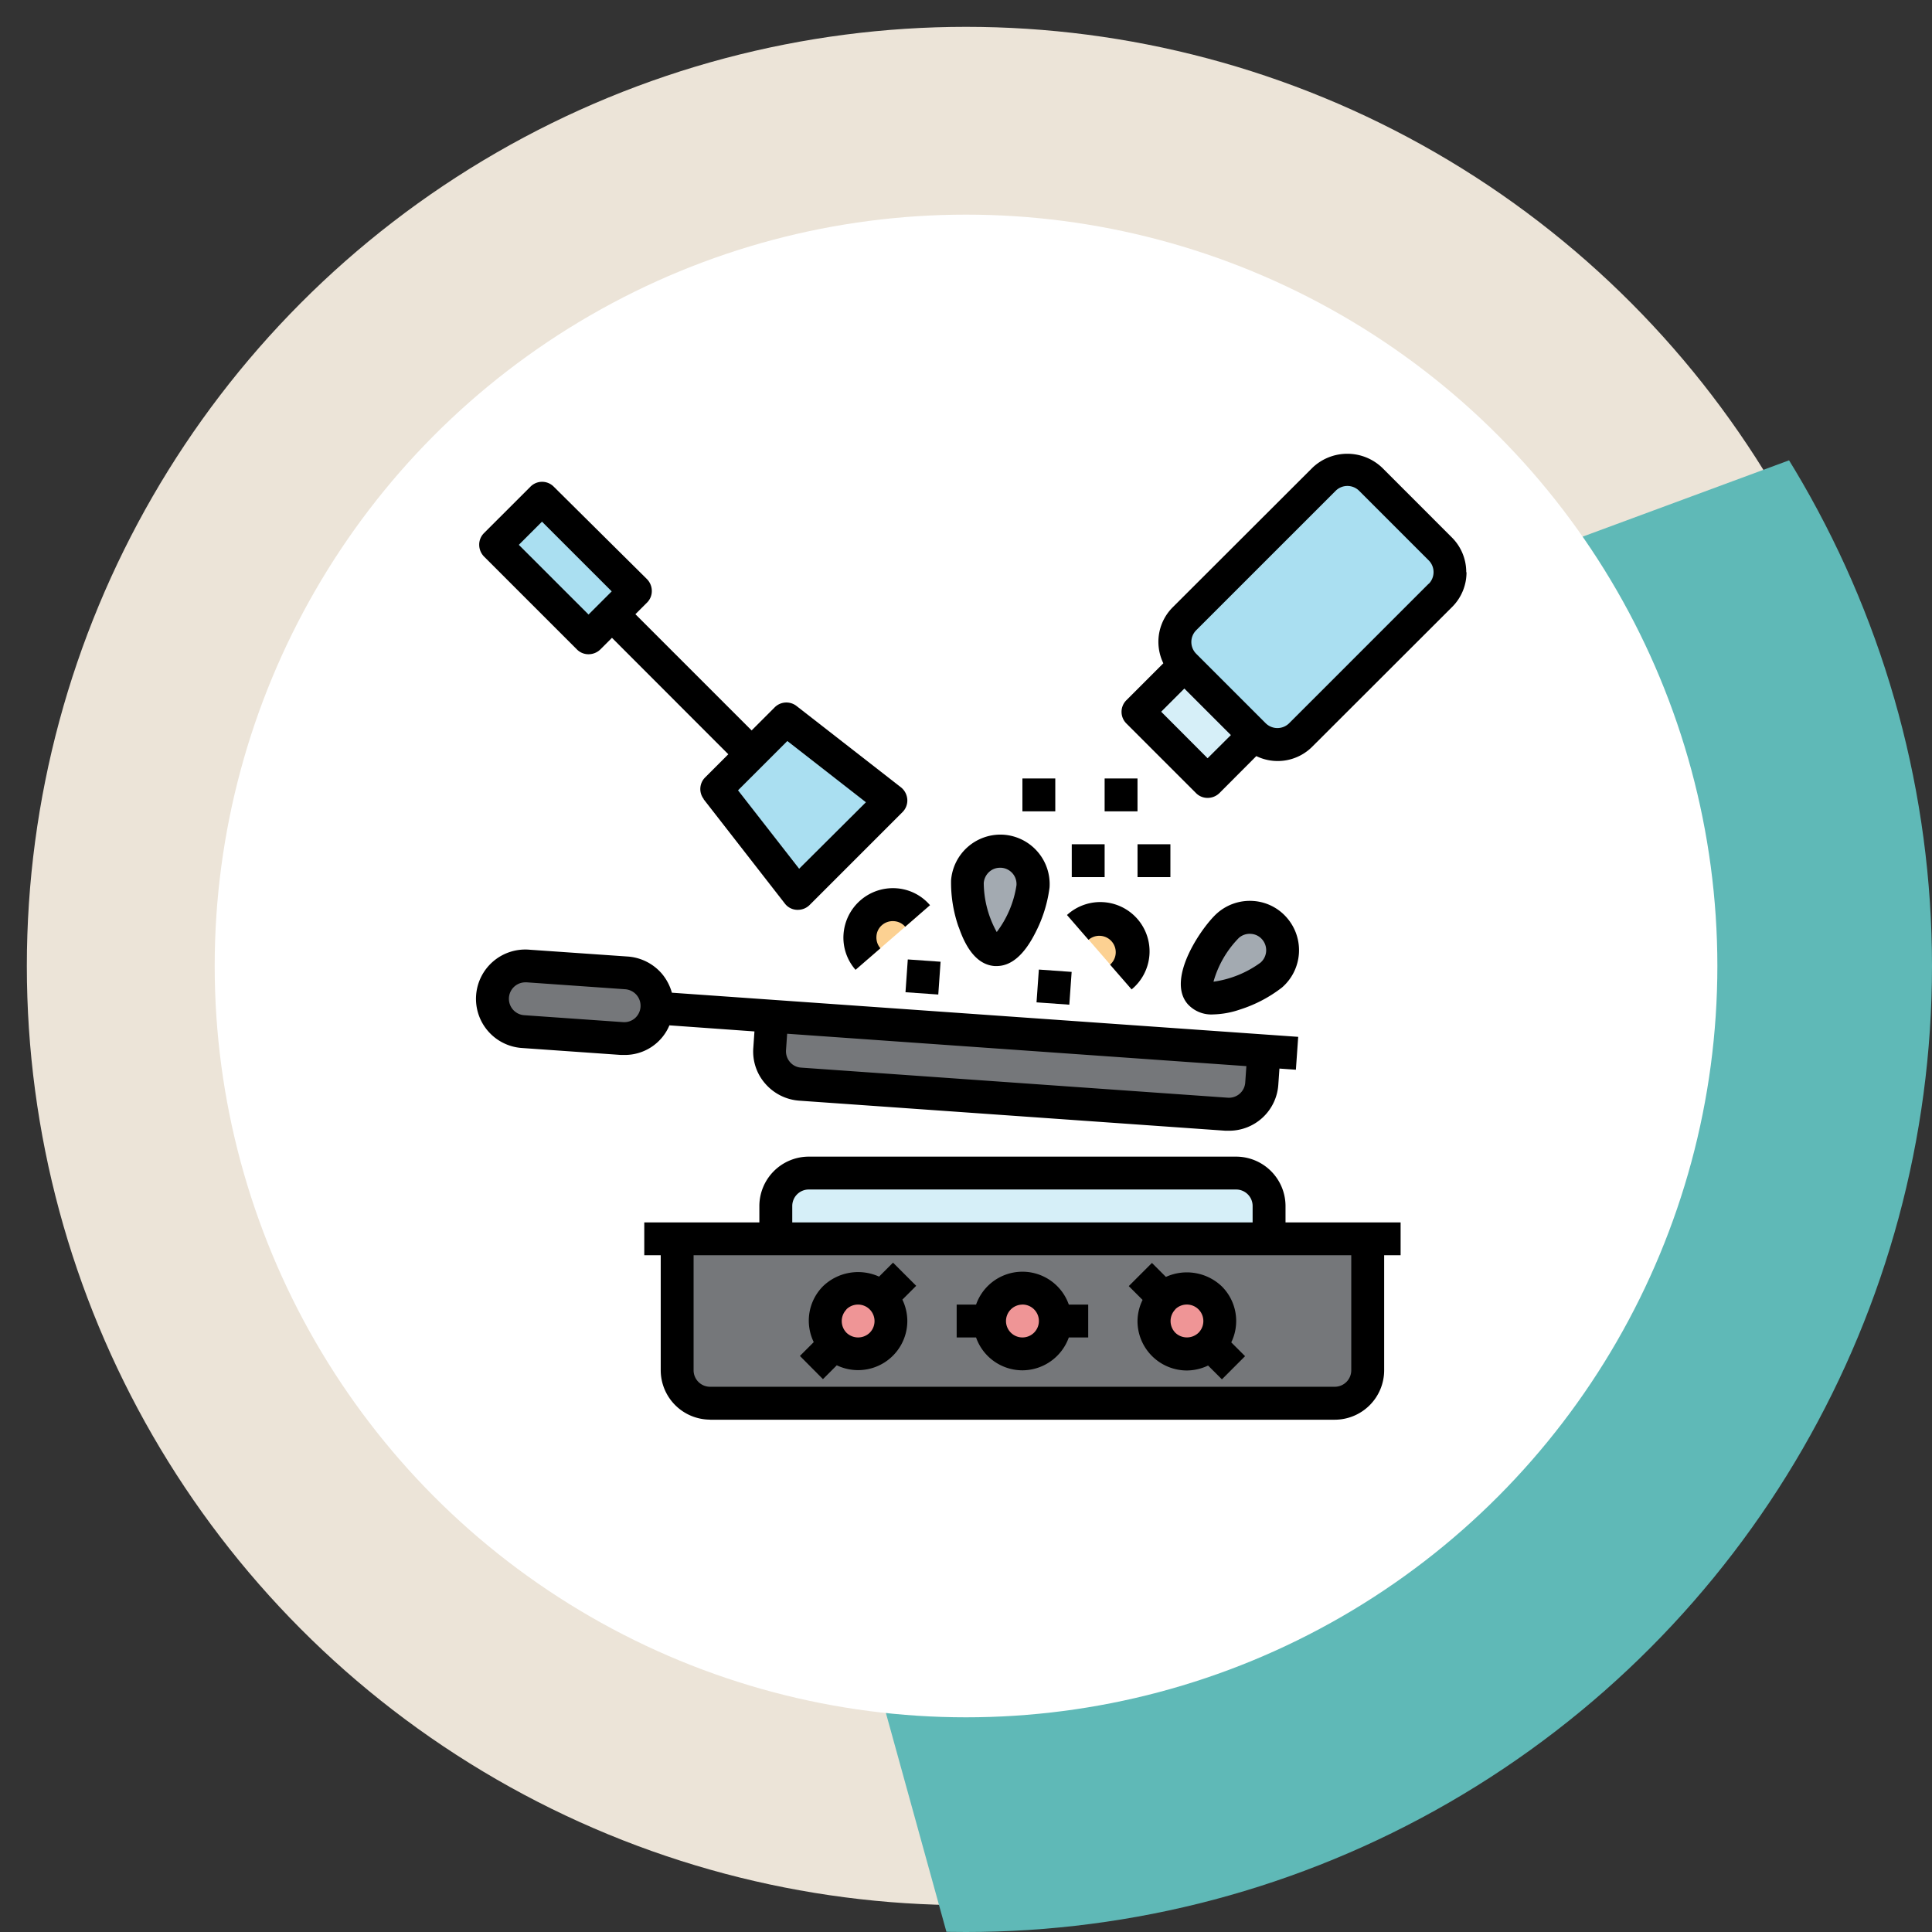 <svg xmlns="http://www.w3.org/2000/svg" xmlns:xlink="http://www.w3.org/1999/xlink" width="72.704" height="72.704" viewBox="0 0 72.704 72.704">
  <rect x="0" y="0" width="72.704" height="72.704" fill="#333333" stroke="none"/>
  <defs>
    <clipPath id="clip-path">
      <circle id="Elipse_5074" data-name="Elipse 5074" cx="36.352" cy="36.352" r="36.352" transform="translate(0 0)" fill="#fff"/>
    </clipPath>
    <clipPath id="clip-path-2">
      <rect id="Rectángulo_34556" data-name="Rectángulo 34556" width="106.026" height="72.704" transform="translate(0 0)" fill="#5fb9b7"/>
    </clipPath>
  </defs>
  <g id="_20" data-name="20" transform="translate(-298.941 -4624.257)">
    <g id="Grupo_146944" data-name="Grupo 146944" transform="translate(298.941 4624.257)">
      <circle id="Elipse_5075" data-name="Elipse 5075" cx="35.342" cy="35.342" r="35.342" transform="translate(1.01 1.01)" fill="#ece4d8"/>
      <g id="Enmascarar_grupo_95" data-name="Enmascarar grupo 95" transform="translate(0 0)" clip-path="url(#clip-path)">
        <g id="Grupo_103038" data-name="Grupo 103038" transform="translate(3.883 -19.794)">
          <g id="Enmascarar_grupo_82" data-name="Enmascarar grupo 82" transform="matrix(0.819, -0.574, 0.574, 0.819, 0, 60.814)" clip-path="url(#clip-path-2)">
            <path id="Trazado_159232" data-name="Trazado 159232" d="M3.532,90.4l98.418-3.891a3.854,3.854,0,0,0,3.819-3.389L109.352,3.1A3.146,3.146,0,0,0,105.823,0L7.406,3.894A3.854,3.854,0,0,0,3.586,7.283L0,87.3A3.146,3.146,0,0,0,3.532,90.4Z" transform="translate(19.175 0.483) rotate(17)" fill="#5fb9b7"/>
          </g>
        </g>
      </g>
    </g>
    <circle id="Elipse_11518" data-name="Elipse 11518" cx="28.274" cy="28.274" r="28.274" transform="translate(307.02 4632.334)" fill="#fff"/>
    <g id="Grupo_1111109" data-name="Grupo 1111109" transform="translate(314.97 4638.691)">
      <path id="Trazado_896237" data-name="Trazado 896237" d="M20.1,48.865V47.627a1.241,1.241,0,0,1,1.237-1.237H37.424a1.241,1.241,0,0,1,1.237,1.237v1.237" transform="translate(-6.935 -16.68)" fill="#d6eff8"/>
      <path id="Trazado_896238" data-name="Trazado 896238" d="M40.087,50.39v4.95a1.241,1.241,0,0,1-1.237,1.237H15.337A1.241,1.241,0,0,1,14.1,55.34V50.39" transform="translate(-4.647 -18.205)" fill="#75777a"/>
      <g id="Grupo_1111108" data-name="Grupo 1111108" transform="translate(15.022 34.042)">
        <circle id="Elipse_11998" data-name="Elipse 11998" cx="1.237" cy="1.237" r="1.237" transform="translate(6.187)" fill="#ef9596"/>
        <circle id="Elipse_11999" data-name="Elipse 11999" cx="1.237" cy="1.237" r="1.237" fill="#ef9596"/>
        <circle id="Elipse_12000" data-name="Elipse 12000" cx="1.237" cy="1.237" r="1.237" transform="translate(12.375)" fill="#ef9596"/>
      </g>
      <path id="Trazado_896239" data-name="Trazado 896239" d="M38.323,38.162,38.237,39.4a1.235,1.235,0,0,1-1.324,1.145l-16.05-1.132a1.235,1.235,0,0,1-1.145-1.324L19.8,36.85" transform="translate(-6.788 -13.042)" fill="#75777a"/>
      <rect id="Rectángulo_405063" data-name="Rectángulo 405063" width="6.187" height="2.475" rx="1.237" transform="translate(2.631 21.843) rotate(4.012)" fill="#75777a"/>
      <path id="Trazado_896240" data-name="Trazado 896240" d="M34.236,28.136c-.049.681-.73,2.432-1.411,2.382s-1.108-1.875-1.058-2.555a1.238,1.238,0,1,1,2.469.179Z" transform="translate(-11.382 -9.216)" fill="#a3aab1"/>
      <path id="Trazado_896241" data-name="Trazado 896241" d="M48.52,33c-.514.445-2.234,1.207-2.679.687s.544-2.11,1.058-2.555A1.237,1.237,0,0,1,48.52,33Z" transform="translate(-16.706 -10.748)" fill="#a3aab1"/>
      <path id="Trazado_896242" data-name="Trazado 896242" d="M38.47,31.255a1.237,1.237,0,1,1,1.621,1.869" transform="translate(-13.938 -10.794)" fill="#fcd192"/>
      <path id="Trazado_896243" data-name="Trazado 896243" d="M27.393,30.488a1.237,1.237,0,0,0-1.869,1.621" transform="translate(-8.888 -10.455)" fill="#fcd192"/>
      <rect id="Rectángulo_405064" data-name="Rectángulo 405064" width="6.187" height="9.9" rx="2" transform="translate(34.665 2.723) rotate(45)" fill="#aadff1"/>
      <path id="Trazado_896244" data-name="Trazado 896244" d="M46.5,18.133,44.75,19.884l-2.63-2.623,1.751-1.751" transform="translate(-15.33 -4.906)" fill="#d6eff8"/>
      <path id="Trazado_896245" data-name="Trazado 896245" d="M23.055,21.843l-3.5,3.5L16.49,21.41l2.623-2.63Z" transform="translate(-5.558 -6.153)" fill="#aadff1"/>
      <path id="Trazado_896246" data-name="Trazado 896246" d="M0,0H2.475V4.95H0Z" transform="translate(2.622 6.066) rotate(-45)" fill="#aadff1"/>
      <path id="Trazado_896247" data-name="Trazado 896247" d="M14.575,55.29H38.087a1.862,1.862,0,0,0,1.856-1.856V49.1h.619V47.865H36.231v-.619a1.862,1.862,0,0,0-1.856-1.856H18.287a1.862,1.862,0,0,0-1.856,1.856v.619H12.1V49.1h.619v4.331a1.862,1.862,0,0,0,1.856,1.856Zm3.094-8.044a.621.621,0,0,1,.619-.619H34.374a.621.621,0,0,1,.619.619v.619H17.669ZM13.956,49.1H38.705v4.331a.621.621,0,0,1-.619.619H14.575a.621.621,0,0,1-.619-.619Z" transform="translate(-3.884 -16.298)"/>
      <path id="Trazado_896248" data-name="Trazado 896248" d="M22.432,56.221l.52-.52a1.853,1.853,0,0,0,2.654-1.671,1.865,1.865,0,0,0-.186-.8l.52-.52-.872-.872-.526.526a1.905,1.905,0,0,0-2.1.353,1.839,1.839,0,0,0-.544,1.312,1.865,1.865,0,0,0,.186.8l-.52.52.872.879Zm.879-2.623a.621.621,0,0,1,.879.879.628.628,0,0,1-.872,0,.627.627,0,0,1,0-.879Z" transform="translate(-7.491 -18.757)"/>
      <path id="Trazado_896249" data-name="Trazado 896249" d="M33.575,56.1a1.863,1.863,0,0,0,1.745-1.237h.73V53.627h-.73a1.849,1.849,0,0,0-3.49,0H31.1v1.237h.73A1.85,1.85,0,0,0,33.575,56.1Zm0-2.475a.619.619,0,1,1-.619.619A.621.621,0,0,1,33.575,53.627Z" transform="translate(-11.128 -18.967)"/>
      <path id="Trazado_896250" data-name="Trazado 896250" d="M41.894,54.04A1.859,1.859,0,0,0,43.75,55.9a1.865,1.865,0,0,0,.8-.186l.52.52.872-.872-.52-.52a1.837,1.837,0,0,0-.359-2.11,1.905,1.905,0,0,0-2.1-.353l-.526-.526-.872.872.52.52A1.844,1.844,0,0,0,41.894,54.04Zm1.417-.439a.621.621,0,0,1,.879.879.628.628,0,0,1-.872,0,.627.627,0,0,1,0-.879Z" transform="translate(-15.117 -18.761)"/>
      <path id="Trazado_896251" data-name="Trazado 896251" d="M3.631,36.5l3.706.26h.136a1.817,1.817,0,0,0,1.689-1.114l3.2.229-.043.619a1.831,1.831,0,0,0,.452,1.349,1.868,1.868,0,0,0,1.268.637l16.05,1.132h.136a1.856,1.856,0,0,0,1.85-1.72l.043-.619.619.043.087-1.237L9.255,34.418a1.907,1.907,0,0,0-.384-.724A1.868,1.868,0,0,0,7.6,33.057L3.9,32.8a1.855,1.855,0,1,0-.266,3.7Zm9.962-.538,17.281,1.219-.043.619a.615.615,0,0,1-.662.569l-16.05-1.132a.6.6,0,0,1-.421-.21.625.625,0,0,1-.148-.452l.043-.619ZM3.761,34.028H3.8l3.7.26a.623.623,0,0,1,.365,1.089.616.616,0,0,1-.452.148l-3.706-.26a.619.619,0,0,1,.043-1.237Z" transform="translate(0 -11.495)"/>
      <path id="Trazado_896252" data-name="Trazado 896252" d="M31.048,29.291c.316.928.767,1.417,1.349,1.46h.074c.551,0,1.039-.421,1.46-1.256a5.125,5.125,0,0,0,.532-1.7,1.864,1.864,0,0,0-1.72-1.986,1.864,1.864,0,0,0-1.986,1.72,5.079,5.079,0,0,0,.285,1.757ZM32.2,27.2a.6.6,0,0,1,.4-.148h.043a.614.614,0,0,1,.575.662,3.877,3.877,0,0,1-.742,1.757,3.863,3.863,0,0,1-.489-1.844A.63.63,0,0,1,32.2,27.2Z" transform="translate(-10.996 -8.831)"/>
      <path id="Trazado_896253" data-name="Trazado 896253" d="M46.111,30.289c-.544.47-1.955,2.463-1.12,3.428a1.2,1.2,0,0,0,.965.39,3.338,3.338,0,0,0,1.009-.186,5.087,5.087,0,0,0,1.578-.829,1.859,1.859,0,0,0,.186-2.617,1.831,1.831,0,0,0-1.268-.637A1.857,1.857,0,0,0,46.111,30.289Zm1.621,1.869a3.921,3.921,0,0,1-1.77.718,3.826,3.826,0,0,1,.959-1.652.616.616,0,0,1,.452-.148.6.6,0,0,1,.421.21A.618.618,0,0,1,47.732,32.158Z" transform="translate(-16.326 -10.367)"/>
      <path id="Trazado_896254" data-name="Trazado 896254" d="M40.242,33.214a1.855,1.855,0,1,0-2.432-2.8l.811.934a.618.618,0,0,1,.811.934Z" transform="translate(-13.687 -10.415)"/>
      <path id="Trazado_896255" data-name="Trazado 896255" d="M26.116,30.305a.6.6,0,0,1,.421.21l.934-.811a1.831,1.831,0,0,0-1.268-.637,1.864,1.864,0,0,0-1.986,1.72,1.831,1.831,0,0,0,.452,1.349l.934-.811a.625.625,0,0,1-.148-.452.6.6,0,0,1,.21-.421A.616.616,0,0,1,26.116,30.305Z" transform="translate(-8.502 -10.074)"/>
      <path id="Trazado_896256" data-name="Trazado 896256" d="M0,0H1.237V1.237H0Z" transform="translate(22.977 23.286) rotate(-85.927)"/>
      <path id="Trazado_896257" data-name="Trazado 896257" d="M0,0H1.237V1.237H0Z" transform="translate(18.046 22.905) rotate(-85.988)"/>
      <path id="Trazado_896258" data-name="Trazado 896258" d="M54.1,7.1a1.839,1.839,0,0,0-.544-1.312L50.936,3.167a1.9,1.9,0,0,0-2.623,0L43.059,8.414a1.839,1.839,0,0,0-.544,1.312,1.865,1.865,0,0,0,.186.8l-1.392,1.392a.616.616,0,0,0,0,.872l2.623,2.623a.608.608,0,0,0,.439.179.634.634,0,0,0,.439-.179L46.2,14.019a1.837,1.837,0,0,0,2.11-.359l5.253-5.247A1.839,1.839,0,0,0,54.11,7.1Zm-9.733,7L42.62,12.349l.872-.872,1.751,1.751Zm8.316-6.565-5.253,5.253a.628.628,0,0,1-.872,0l-2.623-2.623a.627.627,0,0,1,0-.879l5.253-5.253a.627.627,0,0,1,.879,0l2.623,2.623a.627.627,0,0,1,0,.879Z" transform="translate(-14.952)"/>
      <path id="Trazado_896259" data-name="Trazado 896259" d="M40.1,22.39h1.237v1.237H40.1Z" transform="translate(-14.56 -7.529)"/>
      <path id="Trazado_896260" data-name="Trazado 896260" d="M42.1,26.39h1.237v1.237H42.1Z" transform="translate(-15.322 -9.054)"/>
      <path id="Trazado_896261" data-name="Trazado 896261" d="M38.1,26.39h1.237v1.237H38.1Z" transform="translate(-13.797 -9.054)"/>
      <path id="Trazado_896262" data-name="Trazado 896262" d="M35.1,22.39h1.237v1.237H35.1Z" transform="translate(-12.654 -7.529)"/>
      <path id="Trazado_896263" data-name="Trazado 896263" d="M10.5,16.284l3.063,3.935a.6.6,0,0,0,.452.235h.037a.623.623,0,0,0,.439-.179l3.5-3.5a.615.615,0,0,0,.179-.476.639.639,0,0,0-.235-.452L14,12.782a.622.622,0,0,0-.817.049l-.872.872L7.938,9.33l.439-.439a.612.612,0,0,0,.179-.439.639.639,0,0,0-.179-.439L4.863,4.528a.616.616,0,0,0-.872,0L2.239,6.279a.612.612,0,0,0-.179.439.639.639,0,0,0,.179.439l3.5,3.5a.608.608,0,0,0,.439.179.634.634,0,0,0,.439-.179l.439-.439L11.434,14.6l-.872.872a.615.615,0,0,0-.049.817ZM6.175,9.342,3.551,6.719l.872-.872L7.047,8.47Zm7.487,4.764,2.951,2.3L14.1,18.908l-2.3-2.951,1.85-1.85Z" transform="translate(-0.056 -0.65)"/>
    </g>
  </g>
</svg>
